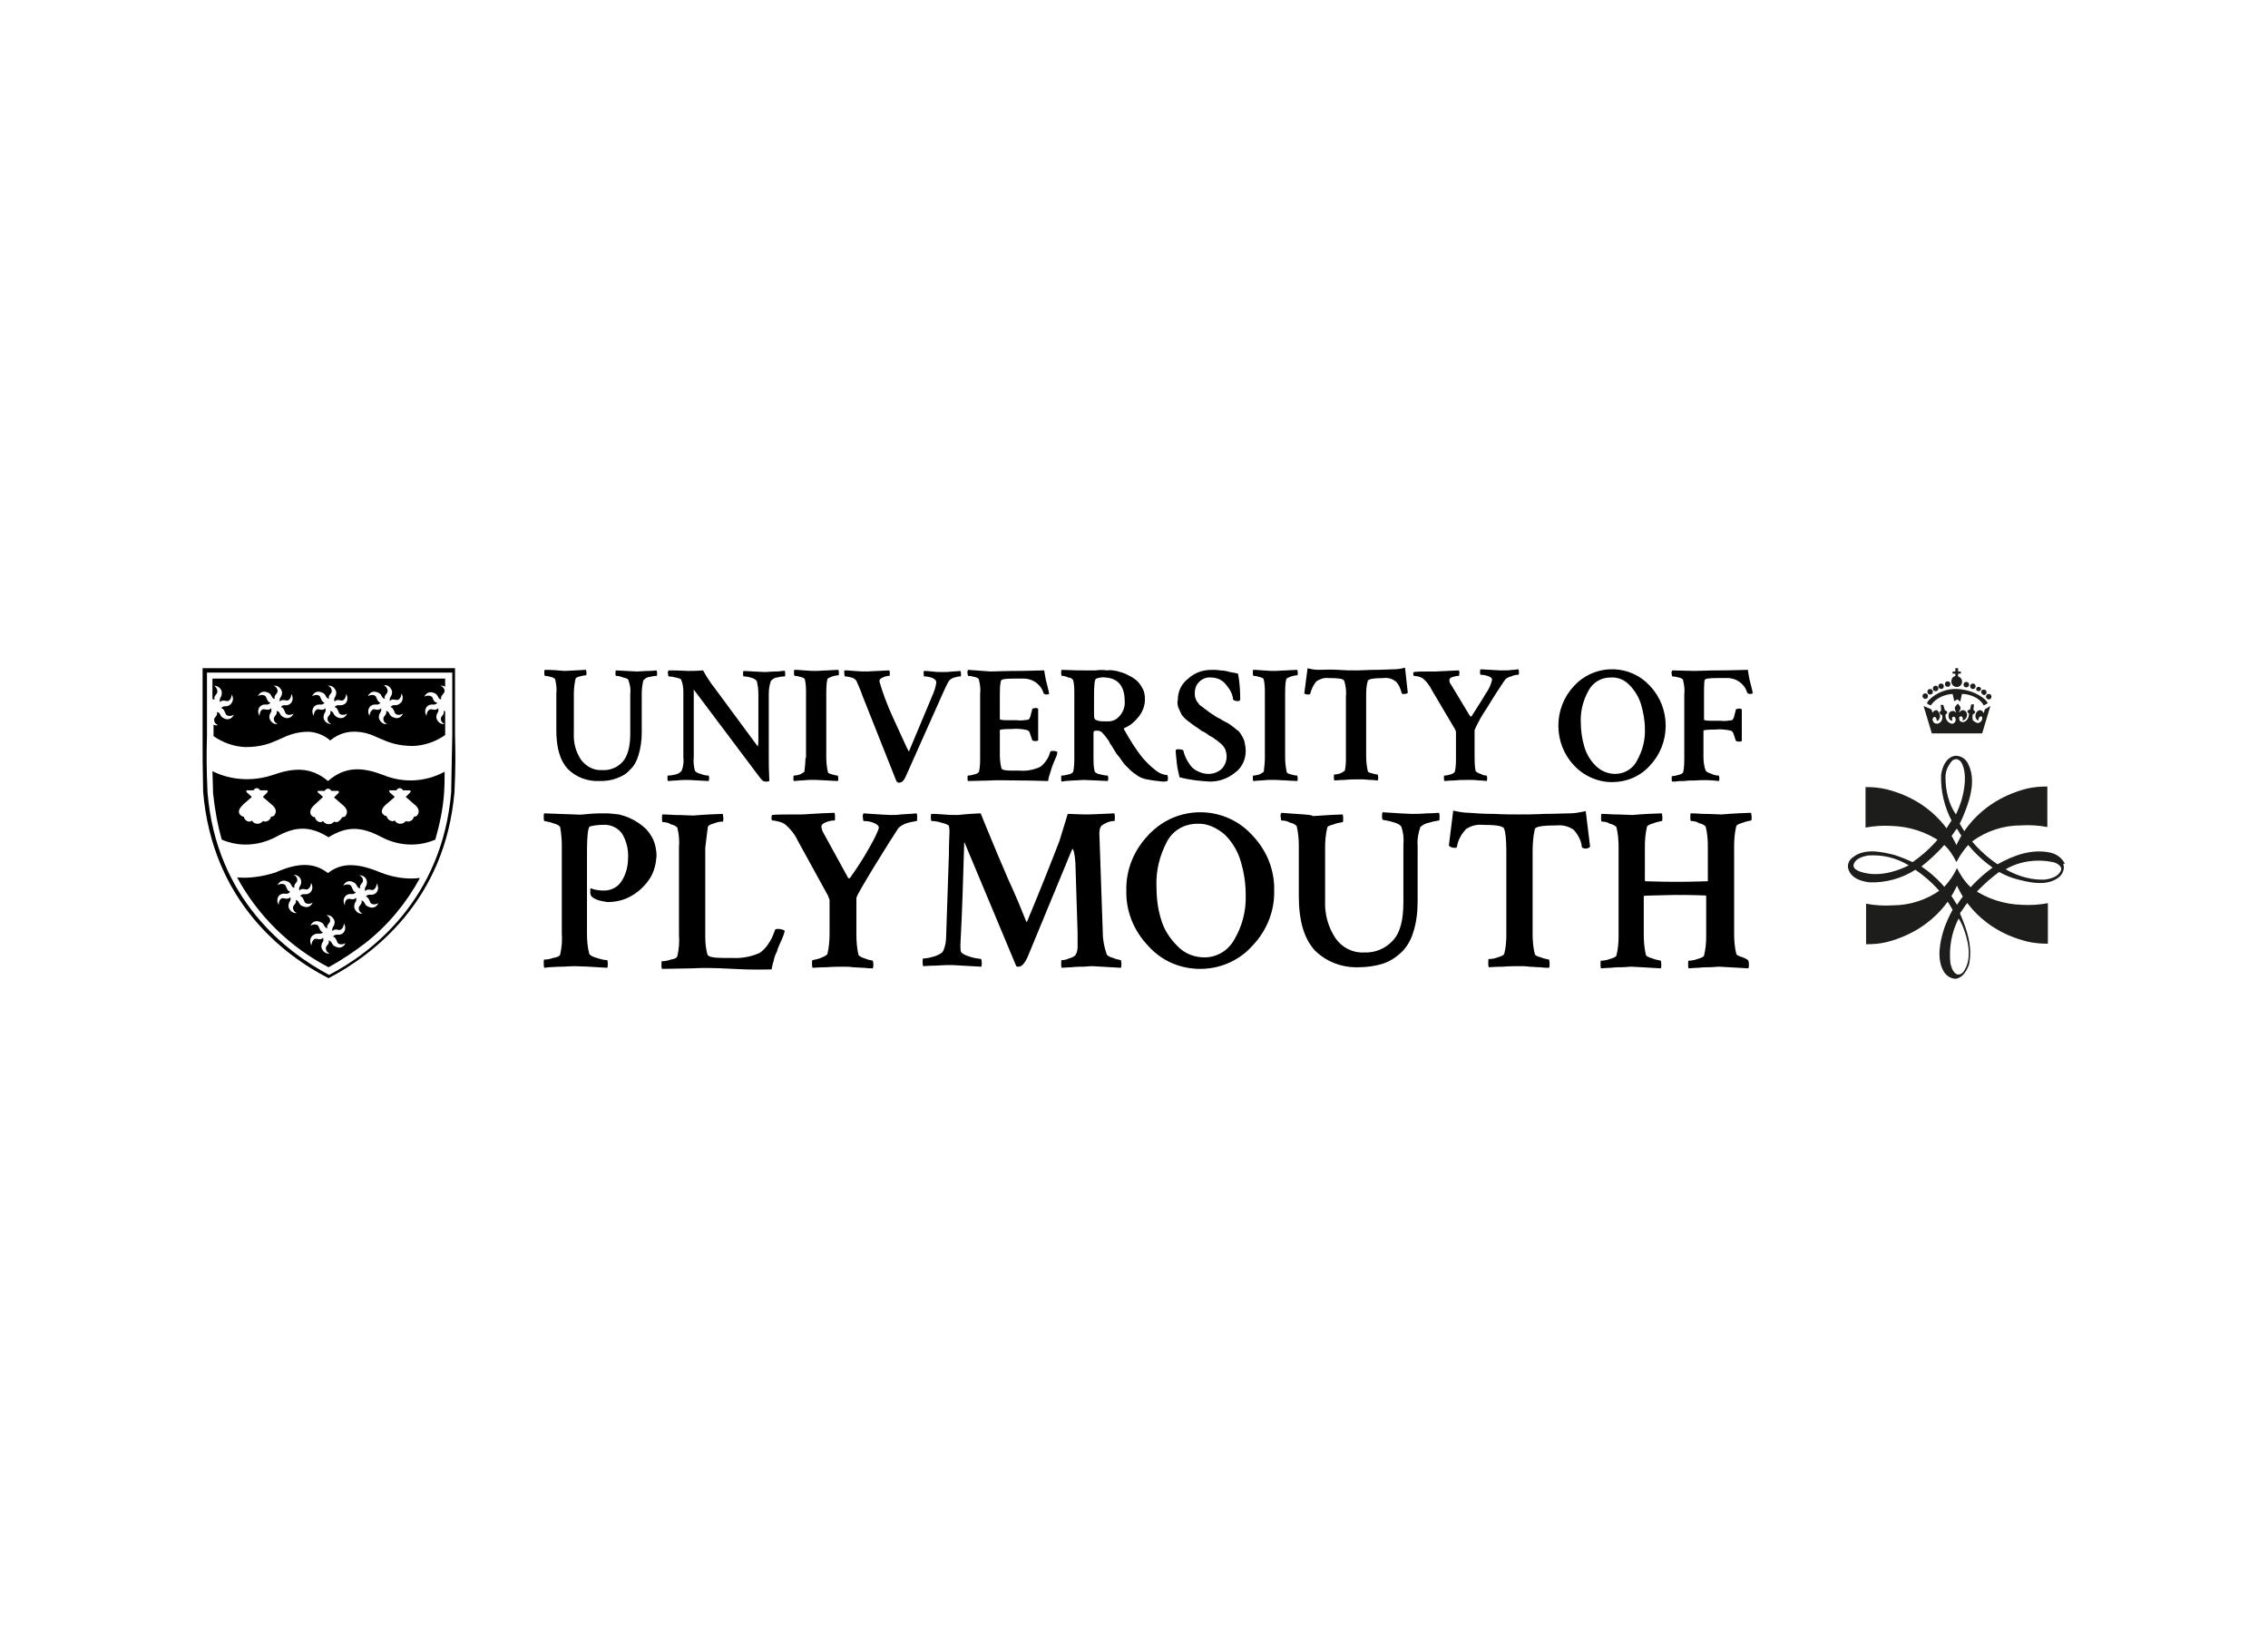 <?xml version="1.0" encoding="utf-8"?>
<!-- Generator: Adobe Illustrator 26.0.3, SVG Export Plug-In . SVG Version: 6.00 Build 0)  -->
<svg version="1.0" id="Layer_1" xmlns="http://www.w3.org/2000/svg" xmlns:xlink="http://www.w3.org/1999/xlink" x="0px" y="0px"
	 viewBox="0 0 414.2 300.7" style="enable-background:new 0 0 414.2 300.7;" xml:space="preserve">
<style type="text/css">
	.st0{fill:#1D1D1B;}
</style>
<path class="st0" d="M357.3,157.4c-0.6-1.2-1.3-2.3-2.3-3.2l-0.6-0.5c-2.6-1.8-5.7-2.8-8.9-2.9c-1.6-0.1-3.2,0-4.8,0.3v-7.4
	c1.3,0,2.5,0.1,3.8,0.4c9.6,2.4,12.5,9.6,12.8,10.2l0,0c0.3-0.6,3.2-7.8,12.8-10.3c1.2-0.3,2.5-0.4,3.8-0.4v7.4
	c-1.6-0.3-3.2-0.4-4.8-0.3c-3.2,0-6.3,1-8.9,2.9l-0.6,0.5C358.7,155.1,357.9,156.2,357.3,157.4L357.3,157.4z"/>
<path class="st0" d="M357.4,158.5c0.6,1.2,1.3,2.3,2.3,3.3l0.6,0.5c2.6,1.8,5.7,2.8,8.9,2.9c1.6,0.1,3.2,0,4.8-0.3v7.4
	c-1.3,0-2.5-0.1-3.8-0.4c-9.6-2.4-12.5-9.6-12.8-10.2l0,0c-0.3,0.6-3.2,7.8-12.8,10.3c-1.2,0.3-2.5,0.4-3.8,0.4v-7.4
	c1.6,0.3,3.2,0.4,4.8,0.3c3.2,0,6.3-1,8.9-2.9l0.6-0.5C356,160.9,356.8,159.8,357.4,158.5L357.4,158.5z"/>
<path class="st0" d="M357.1,125.4c0.3,0.1,0.7,0,0.9-0.2c0.3-0.3,0.4-0.6,0.3-1c-0.1-0.5-0.7-0.7-0.7-0.7v-0.5h0.5v-0.4h-0.5V122
	h-0.5v0.6h-0.5v0.4h0.5v0.4c-0.2,0.1-0.4,0.2-0.5,0.3c-0.2,0.3-0.3,0.7-0.2,1C356.5,125.1,356.8,125.3,357.1,125.4"/>
<path class="st0" d="M356.6,126.7c0.1,0.4,0.2,0.9,0.3,1.3c0.2,0,0.4-0.3,0.6-0.3l0.5,0.4c0.1-0.4,0.2-0.9,0.3-1.4l0,0
	c0.6,0,1.1,0.1,1.7,0.3c0.9,0.3,1.8,0.9,2.3,1.8l0.7-0.4c-0.1-0.3-0.3-0.5-0.5-0.7c-1.4-1.2-3.2-1.8-5-1.9c-1.9-0.1-3.8,0.6-5.2,2
	c-0.2,0.2-0.3,0.4-0.4,0.6c0.2,0.2,0.5,0.3,0.7,0.4C353.5,127.5,355,126.8,356.6,126.7"/>
<path class="st0" d="M351.3,128.9l1.5,5h9.2l1.5-5l0,0c-0.3,0.2-0.7,0.4-1,0.6c-0.1,0.2-0.1,0.4-0.2,0.7l-0.3-0.4
	c-0.2-0.1-0.4-0.2-0.6-0.1c-0.3,0.1-0.5,0.4-0.6,0.7c-0.1,0.4,0,0.8,0.3,1.1c0.1,0,0.2,0,0.2,0c0-0.2,0.1-0.4,0.2-0.6
	c0.1-0.1,0.3-0.1,0.4-0.1c0,0,0.1,0.1,0.1,0.2c0.1,0.5-0.3,0.9-0.7,1c0,0-0.1,0-0.2,0c-0.3-0.1-0.6-0.3-0.8-0.5
	c-0.1-0.3-0.1-0.7,0-1.1c0.1,0,0.5-0.2,0.4-0.5c-0.1-0.1-0.2-0.2-0.3-0.3l0.1-1H360l-0.2,0.9c-0.1,0.1-0.3,0.1-0.4,0.2
	c-0.1,0.1-0.1,0.2-0.1,0.3c0.1,0.1,0.2,0.2,0.3,0.3c0,0.6-0.3,1.3-0.9,1.5c-0.2,0.1-0.5,0-0.7-0.1c-0.2-0.2-0.2-0.5-0.2-0.7
	c0.1-0.2,0.2-0.2,0.4-0.2c0.1,0,0.2,0.1,0.2,0.2c0.1,0.1,0.1,0.3,0,0.4c0,0.1,0.1,0.1,0.2,0.1c0.3-0.1,0.5-0.4,0.6-0.7
	c0.1-0.3,0-0.7-0.2-0.9c-0.2-0.2-0.4-0.3-0.7-0.2c-0.2,0-0.4,0.3-0.5,0.4c0-0.2,0.1-0.4,0.2-0.6c0.2-0.4-0.2-0.7-0.4-1h-0.1
	c-0.2,0.3-0.5,0.5-0.5,0.8c0,0.3,0.2,0.5,0.2,0.8c-0.2-0.2-0.3-0.3-0.5-0.3c-0.3,0-0.5,0.1-0.7,0.3c-0.2,0.4-0.2,1,0.1,1.3
	c0.1,0.1,0.3,0.2,0.4,0.2c0.1-0.1,0-0.3,0-0.5c0-0.1,0.1-0.2,0.2-0.2c0.2-0.1,0.3,0,0.4,0.2c0.1,0.3,0.1,0.5-0.1,0.8
	c-0.2,0.2-0.4,0.3-0.7,0.2c-0.6-0.2-1-0.8-1-1.4c-0.1-0.4,0.4-0.3,0.3-0.7c0-0.2-0.4-0.3-0.4-0.3l-0.3-1h-0.5c0.1,0.3,0.1,0.7,0.1,1
	c0,0.1-0.1,0.1-0.2,0.2s-0.1,0.2,0,0.4s0.3,0.2,0.4,0.3c0.1,0.5,0,1-0.4,1.3c-0.2,0.2-0.5,0.3-0.7,0.2c-0.3,0-0.5-0.2-0.6-0.5
	c-0.1-0.2-0.1-0.4,0.1-0.6c0.1-0.1,0.2-0.1,0.3-0.1c0.2,0.1,0.3,0.4,0.3,0.6c0,0.1,0.1,0.1,0.2,0.1c0.2-0.2,0.4-0.5,0.4-0.8
	c0-0.4-0.2-0.8-0.5-1.1c-0.2-0.1-0.4,0-0.6,0.1c-0.1,0.1-0.2,0.3-0.3,0.3c0-0.2-0.1-0.4-0.2-0.6L351.3,128.9L351.3,128.9z"/>
<path class="st0" d="M376.4,158.9c-0.5,1.2-1.8,1.5-2.9,1.7c-2.3,0.1-4.6-0.5-6.7-1.6c-0.2-0.1-0.3-0.2-0.5-0.3
	c2.6-1.5,5.7-1.9,8.6-1.3c0.5,0.1,0.9,0.3,1.3,0.7C376.4,158.3,376.5,158.6,376.4,158.9 M357.4,165.2c-1.6-2.8-3.8-5.2-6.5-7
	c2.4-1.9,4.6-4.1,6.3-6.7l0.2-0.2c1.6,2.8,3.8,5.2,6.5,7.1C361.3,160.3,359.1,162.6,357.4,165.2 M358.4,169c1,2.4,1.9,6,0.2,8.4
	c-0.3,0.4-0.7,0.6-1.2,0.5c-0.8-0.4-1-1.3-1.2-2c-0.3-2.8,0.2-5.7,1.5-8.2C358,168.1,358.2,168.6,358.4,169 M355.3,141.9
	c0-1.2,0.5-2.2,1.3-3.1c0.2-0.1,0.5-0.2,0.8-0.2c0.3,0.1,0.6,0.3,0.8,0.6c1.1,2,0.6,4.9,0,7c-0.3,0.9-0.6,1.7-1,2.5
	C355.9,146.8,355.3,144.4,355.3,141.9 M348.6,158c-2.6,1.3-6,2.2-9,1.1c-0.5-0.2-1.1-0.5-1.1-1.1c0.2-1.2,1.6-1.6,2.6-1.8
	C343.7,156,346.3,156.6,348.6,158L348.6,158z M377.1,157.7c-0.5-1-1.4-1.7-2.5-2c-3.6-0.8-6.9,0.5-9.8,2.1c-2.8-1.9-5.2-4.4-6.9-7.4
	c0.4-0.8,0.7-1.5,1-2.3c1-2.5,1.9-5.8,0.6-8.5c-0.4-1-1.4-1.7-2.5-1.6c-1.6,0.3-2.3,2-2.5,3.5c-0.1,2.9,0.6,5.8,1.9,8.3
	c-1.8,3-4.2,5.6-7.1,7.6c-1.1-0.5-2.1-0.9-3.3-1.3c-2.4-0.6-5.6-1.3-7.7,0.5c-0.7,0.5-1,1.4-0.7,2.2c0.6,1.6,2.3,2.1,3.8,2.3
	c3,0.1,5.9-0.7,8.4-2.3c2.8,1.9,5.2,4.4,6.8,7.3c-0.6,1.1-1.1,2.2-1.5,3.3c-0.8,2.4-1.5,5.7-0.1,8c0.5,0.8,1.3,1.3,2.2,1.3
	c1.3-0.2,2-1.5,2.4-2.6c0.7-3.3-0.4-6.4-1.6-9.2c-0.1-0.2,0.1-0.4,0.2-0.5c1.8-2.8,4.2-5.2,6.9-7.2c0.9,0.5,1.8,0.9,2.8,1.2
	c2.5,0.7,6.1,1.6,8.3-0.4c0.6-0.6,0.9-1.5,0.6-2.3"/>
<path class="st0" d="M355.7,125.4c0.3,0,0.5-0.2,0.5-0.5s-0.2-0.5-0.5-0.5s-0.5,0.2-0.5,0.5S355.4,125.4,355.7,125.4"/>
<path class="st0" d="M354.5,125.8c0.3,0,0.5-0.2,0.5-0.5s-0.2-0.5-0.5-0.5s-0.5,0.2-0.5,0.5S354.3,125.8,354.5,125.8L354.5,125.8"/>
<path class="st0" d="M353.5,126.2c0.3,0,0.5-0.2,0.5-0.5c0-0.3-0.2-0.5-0.5-0.5s-0.5,0.2-0.5,0.5c0,0,0,0,0,0
	C353,126,353.2,126.2,353.5,126.2"/>
<path class="st0" d="M352.5,126.8c0.3,0,0.5-0.2,0.5-0.5c0-0.3-0.2-0.5-0.5-0.5c-0.3,0-0.5,0.2-0.5,0.5c0,0,0,0,0,0
	C352,126.6,352.2,126.8,352.5,126.8"/>
<path class="st0" d="M351.6,127.6c0.3,0,0.5-0.2,0.5-0.5c0-0.3-0.2-0.5-0.5-0.5c-0.3,0-0.5,0.2-0.5,0.5c0,0,0,0,0,0
	C351.1,127.4,351.4,127.6,351.6,127.6"/>
<path class="st0" d="M359.1,125.5c0.3,0,0.5-0.2,0.5-0.5c0-0.3-0.2-0.5-0.5-0.5s-0.5,0.2-0.5,0.5c0,0,0,0,0,0
	C358.6,125.3,358.8,125.5,359.1,125.5"/>
<path class="st0" d="M360.3,125.8c0.3,0,0.5-0.2,0.5-0.5c0-0.3-0.2-0.5-0.5-0.5c-0.2,0-0.5,0.2-0.5,0.4c0,0,0,0,0,0
	C359.8,125.6,360,125.8,360.3,125.8"/>
<path class="st0" d="M361.3,126.2c0.3,0,0.5-0.2,0.5-0.4c0,0,0,0,0,0c0-0.3-0.3-0.4-0.5-0.4c-0.2,0-0.4,0.2-0.4,0.4
	C360.9,126,361.1,126.2,361.3,126.2"/>
<path class="st0" d="M362.3,126.9c0.3,0,0.5-0.2,0.5-0.5c0-0.3-0.2-0.5-0.5-0.5c-0.3,0-0.5,0.2-0.5,0.5c0,0,0,0,0,0
	C361.9,126.6,362.1,126.9,362.3,126.9"/>
<path class="st0" d="M363.2,127.7c0.3,0,0.5-0.2,0.5-0.5c0-0.3-0.2-0.5-0.5-0.5c-0.3,0-0.5,0.2-0.5,0.5c0,0,0,0,0,0
	C362.7,127.4,362.9,127.7,363.2,127.7C363.2,127.7,363.2,127.7,363.2,127.7"/>
<path d="M83.1,134.2V122H37v12.1c0,3.9,0,5.9,0.1,10.5c1.7,19.9,14.7,29.8,22.9,34c8.2-4.3,21.3-14.2,23-34
	C83.2,140.1,83.2,138.1,83.1,134.2 M82.4,144.7c-1.7,19.5-14.6,29.3-22.3,33.3c-7.7-4.1-20.6-13.8-22.2-33.3
	c-0.2-4.7-0.2-6.7-0.1-10.4v-11.5h44.8v11.5C82.5,138,82.5,140,82.4,144.7 M75.5,136.2c2.1-0.1,4.1-0.8,5.8-2v-4.3
	c-0.1-0.1-0.2-0.1-0.3-0.1c0.2,0.5-0.2,0.8-0.4,1.1c-0.2,0.3-0.1,1,0.6,1.3c-0.7,0.1-1.3-0.4-1.5-1.1c-0.1-1,0.6-1,0.3-1.8
	c-0.3,0.4-0.8,0.3-1.2,0.2c-0.4-0.1-0.9,0.4-0.9,1.2c-0.4-0.6-0.3-1.4,0.2-1.8c0.8-0.6,1.2,0.1,1.8-0.6c-0.6,0-0.8-0.6-0.9-0.9
	s-0.8-0.6-1.5-0.2c0.3-0.7,1-1,1.7-0.7c0,0,0,0,0,0c1,0.3,0.6,1.1,1.4,1.2c-0.2-0.5,0.2-0.8,0.4-1.1c0.4-0.4,0.2-1-0.5-1.4
	c0.3,0,0.6,0,0.8,0.2v-1.5H38.8v3.7c0.1,0.1,0.2,0.1,0.4,0.1c-0.2-0.5,0.2-0.8,0.4-1.1c0.2-0.3,0.1-1-0.5-1.4c0.7,0,1.3,0.5,1.4,1.1
	c0.1,1.1-0.6,1.1-0.3,1.9c0.3-0.4,0.8-0.3,1.2-0.2c0.4,0.1,0.9-0.4,0.9-1.2c0.4,0.6,0.3,1.3-0.2,1.8c-0.8,0.7-1.2,0-1.7,0.7
	c0.5,0.1,0.6,0.6,0.8,1c0.1,0.4,0.8,0.6,1.5,0.2c-0.3,0.7-1,1-1.7,0.7c0,0,0,0,0,0c-1-0.4-0.6-1.1-1.4-1.2c0.2,0.5-0.2,0.8-0.4,1.1
	c-0.2,0.3-0.1,1,0.6,1.3c-0.3,0.1-0.6,0-0.8-0.1v2.1c1.7,1.2,3.7,1.9,5.8,2c5.9,0,6.7-2.8,11.6-2.8c1.4,0.1,2.8,0.6,3.9,1.6
	c1.1-0.9,2.4-1.5,3.9-1.6C68.8,133.4,69.6,136.2,75.5,136.2 M51.3,129.1c0.5,0.1,0.6,0.6,0.8,1c0.1,0.4,0.8,0.6,1.5,0.2
	c-0.3,0.7-1,1-1.7,0.7c0,0,0,0,0,0c-1-0.4-0.6-1.1-1.4-1.2c0.2,0.5-0.2,0.8-0.4,1.1c-0.2,0.3-0.1,1,0.6,1.3
	c-0.7,0.1-1.3-0.4-1.5-1.1c-0.1-1,0.6-1,0.3-1.8c-0.3,0.4-0.8,0.3-1.2,0.2c-0.5-0.1-0.9,0.4-0.9,1.2c-0.4-0.6-0.3-1.4,0.2-1.8
	c0.8-0.6,1.2,0.1,1.8-0.6c-0.5-0.1-0.6-0.6-0.8-1c-0.1-0.4-0.9-0.6-1.5-0.2c0.3-0.7,1-1,1.7-0.7c0,0,0,0,0,0c1,0.3,0.6,1.1,1.4,1.2
	c-0.2-0.5,0.2-0.8,0.4-1.1s0.1-1-0.6-1.3c0.7-0.1,1.3,0.4,1.5,1.1c0.1,1-0.6,1-0.4,1.8c0.3-0.4,0.8-0.3,1.2-0.2
	c0.4,0.1,0.9-0.4,0.9-1.2c0.4,0.6,0.3,1.4-0.2,1.8C52.2,129.1,51.8,128.4,51.3,129.1 M61.1,129.1c0.5,0.1,0.6,0.6,0.8,1
	c0.1,0.4,0.8,0.6,1.5,0.2c-0.3,0.7-1,1-1.7,0.7c0,0,0,0,0,0c-1-0.4-0.6-1.1-1.4-1.2c0.2,0.5-0.2,0.8-0.4,1.1c-0.2,0.3-0.1,1,0.6,1.3
	c-0.7,0-1.3-0.5-1.4-1.1c-0.1-1,0.6-1,0.3-1.8c-0.3,0.4-0.8,0.3-1.2,0.2c-0.4-0.1-0.9,0.4-0.9,1.2c-0.4-0.6-0.3-1.4,0.2-1.8
	c0.8-0.6,1.2,0.1,1.8-0.6c-0.5-0.1-0.6-0.6-0.8-1c-0.1-0.4-0.8-0.6-1.5-0.2c0.3-0.7,1-1,1.7-0.7c0,0,0,0,0,0c1,0.3,0.6,1,1.4,1.2
	c-0.2-0.5,0.2-0.8,0.4-1.1c0.2-0.3,0.1-1-0.6-1.3c0.7-0.1,1.3,0.4,1.5,1.1c0.1,1-0.6,1-0.3,1.8c0.3-0.4,0.8-0.3,1.2-0.2
	s0.9-0.4,0.9-1.2c0.4,0.6,0.3,1.4-0.2,1.8C62.1,129.1,61.7,128.4,61.1,129.1 M71.3,129.1c0.5,0.1,0.6,0.6,0.8,1
	c0.1,0.4,0.8,0.6,1.5,0.2c-0.3,0.7-1,1-1.7,0.7c0,0,0,0,0,0c-1-0.3-0.6-1.1-1.4-1.2c0.2,0.5-0.2,0.8-0.4,1.1c-0.2,0.3-0.1,1,0.6,1.3
	c-0.7,0.1-1.3-0.4-1.5-1.1c-0.1-1,0.6-1,0.4-1.8c-0.3,0.4-0.8,0.3-1.2,0.2c-0.3-0.1-0.9,0.4-0.9,1.2c-0.4-0.6-0.3-1.4,0.2-1.8
	c0.8-0.6,1.2,0.1,1.8-0.6c-0.5-0.1-0.6-0.6-0.8-1c-0.1-0.4-0.8-0.6-1.5-0.2c0.3-0.7,1-1,1.7-0.7c0,0,0,0,0,0c1,0.3,0.6,1,1.4,1.2
	c-0.2-0.5,0.2-0.8,0.4-1.1s0.1-1-0.6-1.4c0.7-0.1,1.3,0.4,1.5,1.1c0.1,1-0.6,1-0.4,1.8c0.3-0.4,0.8-0.3,1.2-0.2s0.9-0.4,0.9-1.2
	c0.4,0.6,0.3,1.4-0.2,1.8C72.3,129.1,71.9,128.4,71.3,129.1 M38.8,140.8c0,1.1,0.1,2.3,0.1,3.9c0.3,2.9,0.8,5.8,1.6,8.6
	c1.4,0.6,2.9,0.9,4.4,0.9c1.9,0,3.8-0.5,5.5-1.4c3.6-2,6.2-2,9.5,0l0.1,0.1l0.1-0.1c3.3-2,5.9-1.9,9.5,0c1.7,0.9,3.6,1.4,5.5,1.4
	c1.5,0,3-0.3,4.4-0.9c0.8-2.8,1.4-5.6,1.6-8.5c0.1-1.5,0.1-2.8,0.1-3.9c-3.5,1.9-7.6,2.1-11.2,0.6c-3.7-1.4-6.9-1.7-10.1,1.1
	c-3.2-2.7-6.4-2.4-10.1-1.1C46.2,142.7,42.2,142.5,38.8,140.8 M70.6,146.8l1.5-1.3l-0.9-0.8c-0.1-0.1-0.1-0.1-0.1-0.3
	s0.1-0.1,0.2-0.1h1.1c0.1-0.2,0.3-0.4,0.6-0.4c0.3,0,0.5,0.2,0.6,0.4h1.2c0.1,0,0.1,0.1,0.2,0.1c0,0.1,0,0.2-0.1,0.3l-0.8,0.8
	c0.1,0.1,0.8,0.7,1.5,1.3c0.1,0.1,1.3,0.9,0.7,1.9c-0.1,0.3-0.4,0.4-0.7,0.4c-0.1,0.5-0.5,0.8-0.9,0.9c-0.2,0-0.4,0-0.6-0.1
	c-0.1,0.2-0.3,0.3-0.5,0.4c-0.2,0.1-0.3,0.1-0.5,0.1c-0.4,0-0.8-0.2-1-0.6c-0.2,0.1-0.4,0.2-0.6,0.1c-0.5-0.1-0.8-0.5-0.9-0.9
	c-0.3,0-0.5-0.2-0.7-0.4C69.3,147.8,70.5,146.9,70.6,146.8 M57.6,146.8l1.4-1.3l-0.9-0.8c-0.1,0-0.1-0.1-0.1-0.2
	c0-0.1,0.1-0.1,0.2-0.1h1.1c0.1-0.2,0.3-0.4,0.6-0.4c0.3,0,0.5,0.2,0.6,0.4h1.2c0.1,0,0.1,0.1,0.2,0.1c0,0.1,0,0.2-0.1,0.3l-0.8,0.8
	l1.5,1.3c0.1,0.1,1.3,0.9,0.7,1.9c-0.1,0.3-0.4,0.4-0.7,0.4c-0.2,0.4-0.5,0.7-0.9,0.9c-0.2,0-0.4,0-0.6-0.1
	c-0.1,0.2-0.3,0.3-0.5,0.4c-0.6,0.2-1.2,0-1.5-0.5c-0.2,0.2-0.4,0.2-0.6,0.2c-0.5-0.1-0.8-0.5-0.9-0.9c-0.3,0-0.5-0.2-0.7-0.4
	C56.3,147.8,57.4,147,57.6,146.8 M44.5,146.8l1.5-1.3l-0.9-0.8c-0.1-0.1-0.1-0.1-0.1-0.3s0.1-0.1,0.2-0.1h1.1
	c0.1-0.2,0.3-0.4,0.6-0.4c0.3,0,0.5,0.2,0.6,0.4h1.2c0.1,0,0.1,0.1,0.2,0.1c0,0.1,0,0.2-0.1,0.3l-0.8,0.8c0.1,0.1,0.8,0.7,1.5,1.3
	c0.1,0.1,1.3,0.9,0.7,1.9c-0.1,0.3-0.4,0.4-0.7,0.4c-0.1,0.5-0.5,0.8-0.9,0.9c-0.2,0-0.4,0-0.6-0.1c-0.1,0.2-0.3,0.3-0.5,0.4
	c-0.2,0.1-0.3,0.1-0.5,0.1c-0.4,0-0.8-0.2-1-0.6c-0.1,0.2-0.3,0.2-0.6,0.2c-0.5-0.1-0.8-0.5-0.9-0.9c-0.3,0-0.5-0.2-0.7-0.4
	C43.2,147.8,44.4,147,44.5,146.8 M43.3,160.2c3.8,7,9.6,12.7,16.7,16.4c2.4-1.3,4.6-2.8,6.7-4.4c4.1-3.2,7.5-7.3,10-11.9
	c-2.4,0.3-4.9-0.1-7.2-1c-4.3-1.8-7.2-1.8-9.6,0.1c-2.5-1.9-5.3-2-9.6-0.1C48.1,160,45.7,160.4,43.3,160.2 M63,165.3
	c-0.4-0.6-0.3-1.4,0.2-1.8c0.8-0.6,1.2,0.1,1.8-0.6c-0.5-0.1-0.6-0.6-0.8-1c-0.1-0.4-0.8-0.6-1.5-0.2c0.3-0.7,1-1,1.7-0.7
	c0,0,0,0,0,0c1,0.4,0.6,1.1,1.4,1.2c-0.2-0.5,0.2-0.8,0.4-1.1c0.2-0.3,0.1-1-0.6-1.3c0.7,0,1.3,0.4,1.4,1.1c0.1,1.1-0.6,1-0.3,1.8
	c0.3-0.4,0.8-0.3,1.2-0.2c0.3,0.1,0.9-0.4,0.9-1.2c0.4,0.6,0.3,1.4-0.2,1.8c-0.8,0.6-1.2-0.1-1.8,0.6c0.5,0.1,0.6,0.6,0.8,1
	c0.1,0.4,0.8,0.6,1.5,0.2c-0.3,0.7-1,1-1.7,0.7c0,0,0,0,0,0c-1-0.3-0.6-1-1.4-1.2c0.2,0.5-0.2,0.8-0.4,1.1c-0.2,0.3-0.1,1,0.6,1.3
	c-0.7,0.1-1.3-0.4-1.5-1.1c-0.1-1.1,0.6-1,0.3-1.8c-0.3,0.4-0.8,0.3-1.2,0.2C63.3,164.1,62.9,164.5,63,165.3 M59,170.2
	c-0.5-0.1-0.6-0.6-0.8-1c-0.1-0.4-0.8-0.6-1.5-0.2c0.3-0.7,1-1,1.7-0.7c0,0,0,0,0,0c1,0.3,0.6,1,1.4,1.2c-0.2-0.5,0.2-0.8,0.4-1.1
	s0.1-1-0.6-1.3c0.7-0.1,1.3,0.4,1.5,1.1c0.1,1-0.6,1-0.4,1.8c0.3-0.4,0.9-0.3,1.2-0.2c0.3,0.1,0.9-0.4,0.9-1.2
	c0.4,0.6,0.3,1.4-0.2,1.8c-0.8,0.6-1.2-0.1-1.8,0.6c0.5,0.1,0.6,0.6,0.8,1c0.1,0.4,0.8,0.6,1.5,0.2c-0.3,0.7-1,1-1.7,0.7
	c0,0,0,0,0,0c-1-0.4-0.6-1-1.4-1.2c0.2,0.5-0.2,0.8-0.4,1.1c-0.2,0.3-0.1,1,0.6,1.3c-0.7,0.1-1.3-0.4-1.5-1.1c-0.1-1,0.6-1,0.3-1.8
	c-0.3,0.4-0.8,0.3-1.2,0.2s-0.9,0.4-0.9,1.2c-0.4-0.6-0.3-1.4,0.2-1.8C58,170.1,58.5,170.8,59,170.2 M53,162.8
	c-0.5-0.1-0.6-0.6-0.8-1c-0.1-0.4-0.8-0.6-1.5-0.2c0.3-0.7,1-1,1.7-0.7c0,0,0,0,0,0c1,0.3,0.6,1.1,1.4,1.2c-0.2-0.5,0.2-0.8,0.4-1.1
	c0.2-0.3,0.1-1-0.6-1.3c0.7,0,1.3,0.5,1.4,1.1c0.1,1.1-0.6,1-0.3,1.8c0.3-0.4,0.8-0.3,1.2-0.2c0.3,0.1,0.9-0.4,0.9-1.2
	c0.4,0.6,0.3,1.4-0.2,1.8c-0.8,0.6-1.2-0.1-1.8,0.6c0.5,0.1,0.6,0.6,0.8,1c0.1,0.4,0.8,0.6,1.5,0.2c-0.3,0.7-1,1-1.7,0.7
	c0,0,0,0,0,0c-1-0.3-0.6-1-1.4-1.2c0.2,0.5-0.2,0.8-0.4,1.1s-0.1,1,0.6,1.3c-0.7,0.1-1.3-0.4-1.5-1.1c-0.1-1.1,0.6-1,0.3-1.8
	c-0.3,0.4-0.8,0.3-1.2,0.2c-0.5-0.1-0.9,0.4-0.9,1.2c-0.4-0.6-0.3-1.4,0.2-1.8C52,162.8,52.4,163.6,53,162.8"/>
<path d="M99.4,148.5c-0.1,0.1-0.1,0.3-0.1,0.8c0,0.4,0.1,0.6,0.1,0.6c0.5,0.1,1.1,0.2,1.6,0.4c0.8,0.2,1.2,0.5,1.3,0.7
	c0.2,1.1,0.3,2.3,0.3,3.4v16c0.1,1.3,0,2.6-0.3,3.9c-0.1,0.3-0.6,0.5-1.3,0.6c-0.5,0.2-1.1,0.3-1.6,0.3c-0.1,0-0.1,0.2-0.1,0.7
	c0,0.3,0,0.5,0.1,0.8l0.8-0.1c0.6,0,1.3-0.1,2.2-0.1s1.8-0.1,2.5-0.1c0.9,0,2.9,0.1,6,0.3c0.1-0.2,0.1-0.5,0.1-0.7
	c0-0.5-0.1-0.7-0.1-0.7c-0.6,0-1.3-0.2-1.9-0.4c-0.8-0.2-1.3-0.5-1.4-0.8c-0.3-1.2-0.4-2.4-0.4-3.6v-15.2c0-2.7,0.2-4.2,0.5-4.4
	c0.8-0.2,1.6-0.3,2.4-0.3c1.4-0.1,2.7,0.5,3.5,1.6c0.8,1.3,1.2,2.9,1.1,4.5c0,1.5-0.4,3-1.2,4.2c-0.7,1.1-1.9,1.7-3.2,1.7
	c-0.8,0-1.6-0.1-2.4-0.4c-0.1,0-0.1,0.1-0.1,0.3v0.6c0.1,0.2,0.1,0.4,0.1,0.4c0.3,0.4,0.7,0.6,1.2,0.8c0.6,0.2,1.2,0.3,1.8,0.4
	c1.7,0,3.3-0.4,4.7-1.3c1.3-0.8,2.4-1.9,3.2-3.2c0.7-1.2,1-2.5,1.1-3.9c0-1-0.2-2.1-0.6-3c-0.4-0.8-0.9-1.6-1.6-2.2
	c-0.7-0.6-1.4-1.1-2.2-1.5c-0.8-0.4-1.6-0.7-2.5-0.9c-0.8-0.1-1.7-0.2-2.5-0.2c-0.8,0-1.8,0-2.9,0.1c-0.9,0.1-1.7,0.2-2.6,0.1
	C104.3,148.7,102.4,148.6,99.4,148.5 M129.3,150.9c0.1-0.2,0.5-0.4,1.2-0.6c0.5-0.2,1-0.3,1.5-0.3c0.1,0,0.1-0.2,0.1-0.7
	c0-0.2-0.1-0.5-0.1-0.7c-3.4,0.1-5.2,0.3-5.4,0.3c-0.8,0-1.8-0.1-3.3-0.1c-1.5-0.1-2.2-0.1-2.3-0.1s-0.1,0.3-0.1,0.8
	s0.1,0.6,0.1,0.6c0.5,0,1.1,0.1,1.5,0.4c0.5,0.1,0.9,0.3,1.2,0.6c0.3,1.2,0.4,2.4,0.3,3.6v16c0.1,1.3,0,2.6-0.3,3.9
	c-0.1,0.3-0.5,0.5-1.2,0.6c-0.5,0.2-1.1,0.3-1.6,0.3c-0.1,0-0.1,0.2-0.1,0.7c0,0.2,0,0.5,0.1,0.7l5.6-0.1c1.4-0.1,3.9-0.1,7.4,0.1
	s5.9,0.1,7,0.1c0.1-0.4,0.2-1,0.4-1.6c0.1-0.6,0.3-1.1,0.6-1.7c0.1-0.5,0.4-1.1,0.8-2c0.4-0.9,0.6-1.5,0.6-1.8
	c-0.4-0.2-0.8-0.3-1.2-0.3c-0.4,0-0.6,0.1-0.6,0.3c-0.3,0.9-0.7,1.8-1.3,2.6c-0.4,0.6-0.9,1.1-1.5,1.5c-1.6,0.7-3.3,1-5,0.9h-1.6
	c-1.8,0-2.7-0.2-2.9-0.6c-0.3-1.1-0.4-2.2-0.4-3.4v-16.1C129,153.3,129.1,152.1,129.3,150.9 M151.2,163.5c0.1,0.3,0.2,0.5,0.3,0.8
	v6.2c0,1.2-0.1,2.5-0.4,3.7c-0.1,0.2-0.5,0.4-1.2,0.7c-0.5,0.2-1,0.3-1.5,0.4c-0.1,0-0.1,0.2-0.1,0.7c0,0.2,0,0.5,0.1,0.7
	c0.3,0,1.1-0.1,2.5-0.1c1.3-0.1,2.3-0.1,3.1-0.1c0.6,0,1.2,0,1.8,0.1c0.6,0,1.3,0.1,2,0.1c0.7,0.1,1.3,0.1,1.6,0.1
	c0.1-0.2,0.1-0.5,0.1-0.7c0-0.4-0.1-0.7-0.1-0.7c-0.5-0.1-1-0.2-1.4-0.4c-0.4-0.1-0.9-0.3-1.2-0.6c-0.3-1.2-0.4-2.5-0.4-3.8V164
	c0-0.4,1.1-2.2,3.2-5.7c2.1-3.4,3.6-5.8,4.4-7c0.4-0.5,1-0.8,1.6-1c0.6-0.2,1.2-0.3,1.8-0.4c0.1,0,0.1-0.2,0.1-0.7
	c0-0.2,0-0.5-0.1-0.7c-0.3,0-0.8,0.1-1.3,0.1s-1.1,0.1-1.6,0.1c-0.6,0.1-1.1,0.1-1.8,0.1c-0.6,0-2.2-0.1-5-0.3
	c-0.1,0.2-0.2,0.5-0.1,0.8c0,0.4,0.1,0.6,0.1,0.6c0.7,0,1.4,0.1,2,0.4c0.5,0.2,0.8,0.5,0.8,0.8s-0.6,1.7-1.7,3.6
	c-1.1,2-2.3,3.8-3.5,5.5c-0.1,0.2-0.3,0.2-0.4,0.1l-4.5-8.2c-0.2-0.3-0.3-0.7-0.4-1.1c0-0.4,0.3-0.7,0.9-0.9c0.5-0.2,1-0.3,1.5-0.3
	c0.1,0,0.1-0.2,0.1-0.6c0-0.3,0-0.5-0.1-0.8c-3.4,0.1-5.3,0.3-5.8,0.3c-3,0-4.9,0-5.6,0.1c-0.1,0.2-0.1,0.4-0.1,0.6
	c0,0.3,0.1,0.4,0.1,0.4c0.4,0,0.8,0.1,1.2,0.2c0.5,0.1,0.9,0.3,1.3,0.6c0.9,0.8,1.7,1.8,2.2,2.9 M172.8,170.7c0,1-0.1,1.9-0.5,2.8
	c-0.1,0.4-0.7,0.8-1.6,1.1c-0.7,0.2-1.4,0.4-2.1,0.4c-0.1,0-0.1,0.2-0.1,0.7c0,0.2,0,0.5,0.1,0.7c0.3,0,1.1-0.1,2.3-0.1
	c1.3-0.1,2.2-0.1,3-0.1c0.1,0,2,0.1,5.3,0.3c0.1-0.2,0.1-0.4,0.1-0.6c0-0.5-0.1-0.8-0.1-0.8c-0.7-0.1-1.4-0.2-2-0.4
	c-1-0.3-1.5-0.6-1.7-0.9c-0.1-0.4-0.1-0.9-0.1-1.3c0.3-5.5,0.5-11.9,0.7-18.8l9.5,22.7c0.1,0.1,0.3,0.1,0.4,0.1
	c0.6,0,1.1-0.6,1.6-1.6l8.1-19.6c0.1-0.1,0.1-0.3,0.2-0.3s0.4,0.8,0.5,2.6l0.4,12.8v2.5c0,0.5-0.1,1-0.4,1.5
	c-0.3,0.3-0.8,0.5-1.2,0.6c-0.4,0.2-0.9,0.3-1.3,0.3c-0.1,0-0.1,0.3-0.1,0.8c0,0.2,0,0.4,0.1,0.6c0.4,0,1.1-0.1,1.8-0.1
	c0.8-0.1,1.4-0.1,2-0.1s1.2-0.1,1.8-0.1c0.1,0,1.8,0.1,5.2,0.3c0.1-0.2,0.1-0.4,0.1-0.6c0-0.5-0.1-0.8-0.1-0.8
	c-0.5-0.1-1-0.2-1.4-0.4c-0.7-0.2-1.1-0.4-1.2-0.7c-0.4-1.2-0.7-2.5-0.7-3.9c-0.3-9.1-0.5-14.9-0.6-17.5c-0.1-1.2,0.1-2,0.6-2.2
	c0.6-0.4,1.3-0.7,2-0.7h0.1c0.1,0,0.1-0.2,0.1-0.7c0-0.2,0-0.5-0.1-0.7c-2.2,0.1-3.9,0.2-5.1,0.2c-1.5,0-2.6-0.1-3.4-0.1l-1.5,4.9
	c-1.5,3.9-3.4,8.7-5.9,14.7c0,0.1-0.1,0.1-0.1,0.1c-0.1,0-0.1,0-0.1-0.1c-0.8-2-1.8-4.5-3.2-7.5c-1.3-3-2.4-5.6-3.3-7.8
	s-1.5-3.6-1.8-4.4c-2.6,0.1-4,0.3-4.1,0.3c-0.9,0-1.8,0-2.7-0.1c-1.1-0.1-1.8-0.1-2.2-0.1c-0.1,0.1-0.1,0.4-0.1,0.6
	c0,0.5,0.1,0.7,0.1,0.7c0.6,0,1.2,0.1,1.8,0.3c0.8,0.2,1.3,0.4,1.4,0.6c0.1,0.4,0.1,0.8,0.1,1.2c0,0.5-0.1,1.8-0.1,3.9 M223.7,152.4
	c1.4,1.4,2.4,3.1,2.9,4.9c0.6,2,0.9,4,0.9,6.1c0.1,2.8-0.6,5.6-2,8c-1.1,2.1-3.2,3.4-5.5,3.4c-1.9,0-3.7-0.7-5-2.1
	c-1.4-1.4-2.5-3.1-3-5c-0.6-1.9-0.8-4-0.8-6c-0.1-2.8,0.6-5.5,1.9-8c1.1-2.1,3.2-3.3,5.6-3.3C220.4,150.3,222.2,151.1,223.7,152.4
	 M219.2,176.9c3.6,0,7.1-1.5,9.5-4.2c2.6-2.7,4.1-6.3,4-10.1c0.1-3.8-1.4-7.4-4-10.1c-4.8-5.3-13-5.6-18.2-0.8
	c-0.3,0.3-0.6,0.5-0.8,0.8c-2.6,2.7-4.1,6.3-4,10.1c-0.1,3.8,1.4,7.4,4,10.1C212.1,175.4,215.5,176.9,219.2,176.9 M234,148.4
	c-0.1,0.2-0.2,0.5-0.1,0.8c0,0.4,0.1,0.6,0.1,0.6c0.5,0,1.1,0.1,1.6,0.4c0.5,0.1,0.9,0.3,1.2,0.6c0.3,1.2,0.4,2.4,0.4,3.6v9.2
	c0,4.6,1,7.8,2.9,9.9c2.1,2.1,5,3.2,8,3.1c1.5,0,2.9-0.2,4.3-0.6c1.3-0.4,2.4-1.1,3.4-2c1.1-1,1.9-2.4,2.3-3.8
	c0.6-1.8,0.8-3.8,0.8-5.7v-10c-0.1-1.2,0.1-2.4,0.5-3.5c0.4-0.4,1-0.7,1.6-0.8c0.6-0.2,1.2-0.3,1.8-0.4c0.1,0,0.1-0.2,0.1-0.7
	c0-0.2,0-0.5-0.1-0.7c-0.3,0-1,0.1-2.2,0.1c-1.2,0.1-2.1,0.1-2.8,0.1c-0.5,0-2.2-0.1-5.3-0.3c-0.1,0.2-0.1,0.5-0.1,0.8
	c0,0.4,0.1,0.6,0.2,0.6c0.6,0.1,1.2,0.2,1.8,0.4c0.8,0.2,1.3,0.5,1.5,0.8c0.4,1.1,0.5,2.2,0.4,3.4v10.4c0,3.3-0.6,5.7-2,7.1
	c-1.3,1.4-3.2,2.2-5.2,2.1c-2.1,0.1-4-0.9-5.2-2.6c-1.4-2.1-2-4.5-1.9-6.9v-9.6c0-1.2,0.1-2.5,0.4-3.7c0-0.2,0.4-0.4,1.2-0.6
	c0.5-0.2,1-0.3,1.6-0.4c0.1,0,0.1-0.2,0.1-0.7c0-0.2,0-0.5-0.1-0.7c-3.1,0.1-4.9,0.3-5.4,0.3C239.5,148.7,237.6,148.7,234,148.4
	 M268.3,148.4c-1,0-2-0.2-2.9-0.4l-0.8,6.4c0.3,0.3,0.7,0.4,1.1,0.4c0.3,0,0.4-0.1,0.4-0.3c0.2-1.2,0.8-2.2,1.6-3.1
	c0.9-0.6,1.9-0.9,3-0.8c2.5,0,3.8,0.2,4,0.7c0.2,0.5,0.4,1.8,0.4,4.1v15.3c0,1.2-0.1,2.4-0.4,3.5c-0.1,0.2-0.5,0.4-1.2,0.6
	c-0.5,0.2-1.1,0.3-1.6,0.3c-0.1,0-0.1,0.3-0.1,0.8c0,0.2,0,0.5,0.1,0.7c0.3,0,1.1-0.1,2.5-0.1c1.3-0.1,2.4-0.1,3.1-0.1
	c0.6,0,1.2,0,1.8,0.1c0.6,0,1.3,0.1,2,0.1c0.7,0.1,1.3,0.1,1.6,0.1c0.1-0.2,0.1-0.5,0.1-0.7c0-0.5-0.1-0.8-0.1-0.8
	c-0.5-0.1-1-0.2-1.5-0.4c-0.7-0.2-1.1-0.4-1.1-0.6c-0.3-1.2-0.4-2.4-0.4-3.7v-15.1c0-1.3,0.1-2.7,0.4-4c0.1-0.5,1.5-0.7,4.1-0.7
	c1.1-0.1,2.1,0.2,3,0.8c0.8,0.9,1.4,2,1.5,3.2c0.1,0.1,0.3,0.2,0.4,0.2c0.4,0.1,0.8,0,1.1-0.3l-0.8-6.5c-1,0.2-1.9,0.4-2.9,0.4
	c-1.1,0-2.7,0.1-4.6,0.1c-2,0.1-3.5,0.1-4.7,0.1c-1.2,0-2.7,0-4.6-0.1C271,148.6,269.5,148.5,268.3,148.4 M318.3,174.8
	c-0.7-0.2-1.1-0.4-1.2-0.6c-0.3-1.2-0.4-2.5-0.4-3.8v-15.9c0-1.2,0.1-2.5,0.4-3.7c0.1-0.2,0.5-0.4,1.2-0.6c0.5-0.2,1-0.3,1.5-0.4
	c0.1,0,0.1-0.2,0.1-0.7c0-0.2-0.1-0.5-0.1-0.7c-3.4,0.1-5.2,0.3-5.4,0.3c-0.8,0-1.8-0.1-3.3-0.1c-1.5-0.1-2.2-0.1-2.3-0.1
	s-0.1,0.3-0.1,0.8c0,0.5,0.1,0.6,0.1,0.6c0.5,0,1.1,0.1,1.5,0.4c0.5,0.1,0.9,0.3,1.2,0.6c0.3,1.2,0.4,2.4,0.4,3.6v6.3
	c0,0.1,0,0.1-0.1,0.1c-2.5,0.1-4.4,0.1-5.5,0.1s-3,0-5.8-0.1l-0.1-0.1v-6.2c0-1.2,0.1-2.5,0.4-3.7c0.1-0.2,0.5-0.4,1.2-0.6
	c0.5-0.2,1-0.3,1.5-0.4c0.1,0,0.1-0.2,0.1-0.7c0-0.2-0.1-0.5-0.1-0.7c-3.4,0.1-5.2,0.3-5.4,0.3c-0.8,0-1.8-0.1-3.3-0.1
	c-1.5-0.1-2.2-0.1-2.3-0.1s-0.1,0.3-0.1,0.8c0,0.5,0.1,0.6,0.1,0.6c0.5,0,1.1,0.1,1.5,0.4c0.5,0.1,0.9,0.3,1.2,0.6
	c0.3,1.2,0.4,2.4,0.4,3.6v16.3c0,1.2-0.1,2.4-0.4,3.6c-0.1,0.2-0.5,0.4-1.2,0.6c-0.5,0.2-1.1,0.3-1.6,0.3c-0.1,0-0.1,0.3-0.1,0.8
	c0,0.2,0,0.4,0.1,0.6c0.4,0,1.1-0.1,1.8-0.1c0.8-0.1,1.4-0.1,2-0.1s1.2-0.1,1.8-0.1c0.2,0,2,0.1,5.3,0.3c0.1-0.2,0.1-0.4,0.1-0.6
	c0-0.6-0.1-0.8-0.1-0.8c-0.5-0.1-1-0.2-1.5-0.4c-0.7-0.2-1.1-0.4-1.2-0.6c-0.3-1.2-0.4-2.5-0.4-3.8v-7c0-0.1,2-0.1,5.8-0.2
	c1,0,3,0,5.5,0.1l0.1,0.1v7.3c0,1.2-0.1,2.4-0.4,3.6c-0.1,0.2-0.5,0.4-1.2,0.6c-0.5,0.2-1.1,0.3-1.6,0.3c-0.1,0-0.1,0.3-0.1,0.8
	c0,0.2,0,0.4,0.1,0.6c0.4,0,1-0.1,1.8-0.1c0.8-0.1,1.4-0.1,2-0.1s1.2-0.1,1.8-0.1c0.2,0,2,0.1,5.3,0.3c0.1-0.2,0.1-0.4,0.1-0.6
	c0-0.6-0.1-0.8-0.1-0.8C319.1,175.1,318.7,175,318.3,174.8"/>
<path d="M99.5,122.3c-0.1,0.1-0.1,0.3-0.1,0.6c0,0.3,0.1,0.5,0.1,0.5c0.4,0,0.8,0.1,1.1,0.2c0.5,0.1,0.8,0.3,0.8,0.5
	c0.2,0.8,0.3,1.7,0.2,2.5v6.7c0,3.3,0.7,5.6,2.1,7.1c1.5,1.5,3.6,2.3,5.8,2.2c1.1,0,2.1-0.1,3.1-0.5c0.9-0.3,1.8-0.8,2.4-1.5
	c0.8-0.7,1.3-1.7,1.6-2.7c0.4-1.3,0.6-2.7,0.6-4.1v-7.1c0-0.9,0.1-1.7,0.3-2.5c0.3-0.3,0.7-0.6,1.1-0.6c0.4-0.1,0.9-0.2,1.3-0.2
	c0.1,0,0.1-0.1,0.1-0.5c0-0.2,0-0.3-0.1-0.5c-0.2,0-0.7,0.1-1.5,0.1s-1.5,0.1-2,0.1s-1.7-0.1-3.9-0.2c-0.1,0.1-0.1,0.3-0.1,0.6
	c0,0.3,0.1,0.4,0.1,0.4c0.4,0,0.9,0.1,1.3,0.3c0.6,0.1,1,0.3,1,0.6c0.3,0.8,0.4,1.6,0.3,2.4v7.3c0,2.4-0.5,4.1-1.4,5.1
	c-1,1.1-2.4,1.6-3.8,1.5c-1.5,0.1-2.9-0.7-3.8-1.9c-1-1.5-1.4-3.2-1.3-5v-7c0-0.9,0.1-1.8,0.3-2.7c0-0.2,0.3-0.4,0.8-0.5
	c0.4-0.1,0.7-0.2,1.1-0.2c0.1,0,0.1-0.1,0.1-0.5c0-0.2,0-0.3-0.1-0.5c-2.2,0.1-3.5,0.2-3.9,0.2C102.1,122.4,100.8,122.3,99.5,122.3
	 M130.5,125.6c-0.8-1-1.5-2.1-2.1-3.2c-1.1,0.1-2.1,0.1-2.7,0.1c-0.3,0-1.5-0.1-3.6-0.1c-0.1,0.2-0.2,0.4-0.1,0.6
	c0,0.3,0.1,0.5,0.1,0.5c0.4,0,0.9,0.1,1.3,0.2c0.6,0.1,1,0.3,1,0.4c0.3,0.7,0.4,1.5,0.4,2.2v11.9c0.1,0.9,0,1.7-0.3,2.5
	c-0.3,0.4-0.7,0.6-1.1,0.7c-0.5,0.1-0.9,0.2-1.4,0.2c-0.1,0-0.1,0.1-0.1,0.5c0,0.2,0,0.4,0.1,0.5c0.3,0,0.8-0.1,1.6-0.1
	c0.8-0.1,1.5-0.1,2-0.1l3.8,0.2c0.1-0.1,0.1-0.3,0.1-0.6s-0.1-0.4-0.1-0.4c-0.5,0-1-0.1-1.4-0.3c-0.6-0.1-1-0.4-1.1-0.6
	c-0.2-0.8-0.3-1.7-0.2-2.5v-12.3l12.1,16.1c0.4,0.5,0.6,0.7,1,0.7c0.2,0,0.5,0,0.7-0.1c-0.1-2.1-0.1-3.5-0.1-4.3v-11.5
	c0-0.9,0.1-1.7,0.4-2.5c0.3-0.3,0.7-0.6,1.1-0.6c0.4-0.1,0.9-0.2,1.4-0.2c0.1,0,0.1-0.1,0.1-0.5c0-0.3,0-0.4-0.1-0.5
	c-0.1-0.1-0.7,0.1-1.6,0.1s-1.5,0.1-2,0.1c-0.5,0-1.7-0.1-3.9-0.2c-0.1,0.1-0.1,0.3-0.1,0.6c0,0.3,0.1,0.4,0.1,0.4
	c0.5,0,0.9,0.1,1.3,0.2c0.4,0.1,0.8,0.3,1.1,0.6c0.2,0.8,0.3,1.6,0.3,2.4v8.3c0,0.4,0,0.8-0.1,1.3 M147.1,138.4
	c0,0.8-0.1,1.7-0.2,2.5c-0.1,0.1-0.4,0.3-0.8,0.5c-0.4,0.1-0.7,0.2-1.1,0.2c-0.1,0-0.1,0.2-0.1,0.6c0,0.2,0,0.3,0.1,0.4
	c0.4,0,0.8-0.1,1.3-0.1s1-0.1,1.5-0.1h1.3l3.9,0.2c0.1-0.1,0.1-0.3,0.1-0.4c0-0.3-0.1-0.6-0.1-0.6c-0.3,0-0.7-0.1-1-0.2
	c-0.5-0.1-0.8-0.3-0.8-0.4c-0.2-0.9-0.3-1.8-0.3-2.7v-11.6c0-0.9,0-1.8,0.2-2.7c0.1-0.2,0.4-0.3,0.9-0.5c0.4-0.1,0.7-0.2,1.1-0.2
	c0.1,0,0.1-0.1,0.1-0.5c0-0.2,0-0.3-0.1-0.5c-2.4,0.1-3.7,0.2-3.9,0.2c-0.6,0-1.3,0-2.4-0.1c-1-0.1-1.6-0.1-1.7-0.1
	c-0.1,0-0.1,0.2-0.1,0.6c0,0.3,0.1,0.5,0.1,0.5c0.4,0,0.8,0.1,1.1,0.2c0.5,0.1,0.8,0.3,0.8,0.5c0.2,0.8,0.2,1.7,0.2,2.5V138.4z
	 M162.9,130.6c-0.9-2-1.7-4.1-2.3-6.2c0-0.3,0.2-0.5,0.4-0.6c0.3-0.1,0.5-0.3,0.8-0.3c0.2-0.1,0.4-0.1,0.6-0.1
	c0.1,0,0.1-0.1,0.1-0.4s0-0.5-0.1-0.6c-2.5,0.1-3.9,0.2-4.1,0.2c-0.6,0-1.3,0-2.3-0.1c-1-0.1-1.5-0.1-1.7-0.1s-0.1,0.3-0.1,0.6
	c0,0.3,0.1,0.5,0.1,0.5c0.4,0,0.8,0.1,1.2,0.2c0.4,0.1,0.7,0.3,0.9,0.6c0.4,0.9,0.8,1.8,1.1,2.7l6.2,15.6c0.1,0.2,0.3,0.3,0.5,0.3
	c0.5,0,0.9-0.4,1.2-1.1L172,127c0.4-0.9,0.8-1.8,1.3-2.7c0.3-0.3,0.6-0.5,1-0.6c0.3-0.1,0.7-0.2,1.1-0.2c0.1,0,0.1-0.1,0.1-0.5
	c0-0.2,0-0.3-0.1-0.5c-0.3,0-0.8,0.1-1.5,0.1c-0.6,0.1-1.2,0.1-1.8,0.1c-0.5,0-1.1,0-1.9-0.1s-1.2-0.1-1.4-0.1s-0.1,0.3-0.1,0.6
	c0,0.3,0,0.4,0.1,0.4c0.5,0,1,0.1,1.5,0.3c0.5,0.2,0.7,0.5,0.7,0.8c-0.1,0.7-0.3,1.4-0.6,2.1l-4.4,10.5c0,0.1-0.1-0.2-0.4-0.7
	 M176.8,122.3c-0.1,0.2-0.2,0.4-0.1,0.6c0,0.3,0.1,0.5,0.1,0.5c0.4,0,0.8,0.1,1.2,0.2c0.5,0.1,0.8,0.3,0.8,0.6
	c0.2,0.8,0.3,1.7,0.2,2.5v11.4c0,0.9,0,1.9-0.2,2.8c-0.1,0.2-0.4,0.4-0.9,0.5c-0.4,0.1-0.7,0.2-1.1,0.2c-0.1,0-0.1,0.1-0.1,0.5
	c0,0.3,0,0.4,0.1,0.5l4.1-0.1c1.1-0.1,2.8,0,5.4,0s4.2,0.1,5.1,0.1c0.1-0.3,0.1-0.7,0.3-1.2c0.1-0.4,0.3-0.9,0.4-1.3
	c0.1-0.3,0.3-0.8,0.6-1.5c0.3-0.6,0.4-1,0.4-1.3c-0.2-0.2-0.6-0.2-0.9-0.2c-0.3,0-0.4,0.1-0.4,0.2c-0.2,0.7-0.5,1.3-0.9,1.8
	c-0.3,0.4-0.7,0.8-1.1,1c-1.2,0.5-2.4,0.7-3.6,0.6H185c-1.3,0-2-0.1-2.1-0.4c-0.2-0.8-0.3-1.6-0.3-2.4v-4.6c0-0.1,0.7-0.2,2.2-0.2
	c0.9-0.1,1.9,0,2.8,0.2c0.1,0.1,0.2,0.1,0.3,0.2c0.1,0.1,0.1,0.1,0.2,0.4c0.1,0.4,0.3,0.8,0.4,1.2c0.1,0.1,0.2,0.2,0.5,0.2
	c0.2,0,0.4,0,0.6-0.1v-5.8c-0.2-0.1-0.4-0.2-0.6-0.1c-0.3,0-0.5,0.1-0.5,0.2s-0.1,0.5-0.2,0.8c-0.1,0.6-0.3,1-0.5,1.1
	c-0.7,0.1-1.4,0.2-2.1,0.1h-1.8c-0.9,0-1.3-0.1-1.3-0.2v-4.6c0-0.8,0-1.6,0.2-2.4c0.1-0.3,0.8-0.4,2.3-0.4h1.6
	c1.8-0.1,3.4,1,3.9,2.7c0.1,0.1,0.3,0.2,0.4,0.2c0.2,0,0.4,0,0.6-0.1c0-0.1-0.1-0.7-0.4-1.8c-0.3-1-0.4-2-0.5-2.5
	c-1.1,0-2.9,0.1-5.1,0.1s-3.9,0.1-4.7,0.1L176.8,122.3 M205.4,128c0.1,1-0.3,2-0.9,2.7c-0.5,0.6-1.2,1-2,1h-0.8c-0.5,0-1,0-1.4-0.2
	c-0.4-0.1-0.5-0.4-0.5-0.9v-3.5c0-2,0.1-3.1,0.4-3.2c0.6-0.2,1.2-0.3,1.8-0.2C204.2,123.9,205.4,125.3,205.4,128 M200.1,122.4H198
	c-0.6,0-1.9,0-4.1-0.1c-0.1,0.1-0.1,0.2-0.1,0.6c0,0.3,0.1,0.5,0.1,0.5c0.4,0,0.8,0.1,1.2,0.3c0.4,0,0.7,0.2,0.9,0.5
	c0.2,0.8,0.2,1.7,0.2,2.5v11.4c0,0.9,0,1.9-0.2,2.8c-0.1,0.2-0.4,0.4-0.9,0.5c-0.4,0.1-0.8,0.2-1.2,0.2c-0.1,0-0.1,0.1-0.1,0.5
	c0,0.3,0,0.5,0.1,0.6l0.6-0.1c0.4,0,1-0.1,1.6-0.1s1.3-0.1,1.8-0.1s2.1,0.1,4.4,0.2c0.1-0.2,0.1-0.3,0.1-0.5c0-0.3-0.1-0.5-0.1-0.5
	c-0.5,0-0.9-0.1-1.3-0.2c-0.6-0.1-1-0.3-1.1-0.6c-0.2-0.9-0.2-1.7-0.2-2.6v-4.3c0-0.4,0.1-0.5,0.5-0.5c0.2,0,0.5,0,0.7,0.1
	c0.2,0.1,0.4,0.2,0.5,0.4c0.1,0.1,0.4,0.4,0.6,0.7s0.5,0.6,0.6,0.9s0.5,0.7,0.8,1.3c0.3,0.5,0.6,1,1,1.4c0.4,0.6,0.8,1.2,1.3,1.7
	c0.5,0.5,1,1,1.6,1.4c0.6,0.5,1.4,0.9,2.2,1c0.9,0.2,1.9,0.3,2.8,0.4c0.3,0,0.6,0,0.9-0.1c0.1-0.2,0.1-0.4,0.1-0.6
	c0-0.2-0.1-0.3-0.1-0.5c-0.8,0-1.6-0.4-2.2-0.9c-0.9-0.7-1.6-1.4-2.3-2.2c-1.3-1.6-2.4-3.4-3.4-5.2c-0.1-0.1-0.1-0.2,0.1-0.3
	c1-0.4,1.9-1.2,2.6-2.1c0.7-0.9,1.1-2,1.1-3.1c0-0.7-0.1-1.5-0.5-2.1c-0.3-0.6-0.7-1.1-1.2-1.5c-0.5-0.4-1.1-0.7-1.7-1
	c-0.6-0.3-1.2-0.4-1.8-0.6c-0.6-0.1-1.1-0.2-1.7-0.1C201.4,122.3,200.8,122.3,200.1,122.4 M215.2,129.2c0.2,0.4,0.4,0.9,0.6,1.3
	c0.3,0.4,0.7,0.8,1.1,1.1c0.4,0.3,0.8,0.6,1.2,0.9c0.3,0.2,0.8,0.5,1.3,0.9c0.1,0.1,0.3,0.2,0.4,0.2c0.3,0.2,0.6,0.3,0.9,0.6
	c0.4,0.3,0.8,0.4,1,0.6s0.5,0.3,0.8,0.6c0.3,0.2,0.5,0.4,0.8,0.7c0.2,0.3,0.4,0.5,0.5,0.8c0.1,0.3,0.2,0.7,0.2,1
	c0.1,0.9-0.3,1.9-0.9,2.5c-0.7,0.6-1.5,0.9-2.4,0.9c-0.7,0-1.4-0.2-2-0.5c-0.6-0.3-1.1-0.7-1.4-1.2c-0.3-0.4-0.6-0.9-0.8-1.4
	c-0.2-0.4-0.3-0.8-0.4-1.2c-0.1-0.1-0.4-0.2-0.9-0.2c-0.3,0-0.5,0.1-0.5,0.2c0,0.4,0.1,1,0.2,2.2c0.1,1.2,0.4,2,0.5,2.7
	c1.8,0.5,3.7,0.7,5.6,0.8c1.7,0,3.3-0.6,4.5-1.6c1.3-0.9,2-2.4,2-4c0-0.5-0.1-1.1-0.2-1.6c-0.1-0.4-0.3-0.9-0.6-1.3
	c-0.2-0.4-0.5-0.8-0.9-1c-0.4-0.4-0.8-0.6-1-0.8c-0.4-0.3-0.8-0.5-1.2-0.7c-0.6-0.3-0.9-0.6-1.1-0.6c-0.1-0.1-0.4-0.2-0.8-0.5
	s-0.8-0.5-0.9-0.6c-0.1-0.1-0.4-0.3-0.8-0.6s-0.6-0.5-0.8-0.6s-0.3-0.4-0.5-0.6c-0.2-0.2-0.3-0.5-0.4-0.8c-0.1-0.3-0.1-0.6-0.1-0.8
	c0-0.8,0.2-1.5,0.8-2.1c0.6-0.6,1.4-0.9,2.2-0.8c1.1,0,2.1,0.5,2.7,1.3c0.7,0.8,1.2,1.7,1.3,2.7c0.1,0.2,0.4,0.3,0.9,0.3
	c0.2,0,0.4-0.1,0.4-0.3c0-1.6-0.1-3.1-0.4-4.7c-0.3-0.1-0.8-0.2-1.5-0.3c-0.6-0.2-1.2-0.3-1.8-0.3c-0.5-0.1-1-0.1-1.5-0.1
	c-1.6,0-3.1,0.5-4.3,1.6c-1.2,0.9-1.9,2.3-1.9,3.9C215,128.1,215,128.6,215.2,129.2 M231,138.4c0,0.8-0.1,1.7-0.2,2.5
	c-0.1,0.1-0.4,0.3-0.8,0.5c-0.4,0.1-0.7,0.2-1.1,0.2c-0.1,0-0.1,0.2-0.1,0.6c0,0.2,0,0.3,0.1,0.4c0.4,0,0.8-0.1,1.3-0.1
	s1-0.1,1.5-0.1h1.3l3.9,0.2c0.1-0.1,0.1-0.3,0.1-0.4c0-0.3-0.1-0.6-0.1-0.6c-0.4,0-0.7-0.1-1.1-0.2c-0.5-0.1-0.8-0.3-0.8-0.4
	c-0.2-0.9-0.3-1.8-0.3-2.7v-11.6c0-0.9,0-1.8,0.2-2.7c0.1-0.2,0.4-0.3,0.9-0.5c0.4-0.1,0.7-0.2,1.1-0.2c0.1,0,0.1-0.1,0.1-0.5
	c0-0.2,0-0.3-0.1-0.5c-2.5,0.1-3.7,0.2-3.9,0.2c-0.6,0-1.3,0-2.4-0.1s-1.6-0.1-1.7-0.1s-0.1,0.2-0.1,0.6c0,0.3,0.1,0.5,0.1,0.5
	c0.4,0,0.8,0.1,1.1,0.2c0.5,0.1,0.8,0.3,0.8,0.5c0.2,0.8,0.2,1.7,0.2,2.6V138.4z M240.9,122.3c-0.7,0-1.4-0.1-2.1-0.3l-0.6,4.6
	c0.2,0.2,0.5,0.2,0.8,0.2c0.2,0,0.3-0.1,0.3-0.2c0.2-0.8,0.6-1.6,1.1-2.2c0.6-0.4,1.4-0.7,2.2-0.6c1.8,0,2.7,0.1,2.9,0.5
	c0.3,1,0.4,2,0.3,2.9v11c0,0.8,0,1.7-0.2,2.5c-0.1,0.1-0.4,0.3-0.8,0.5c-0.4,0.1-0.7,0.2-1.1,0.2c-0.1,0-0.1,0.2-0.1,0.6
	c0,0.2,0,0.3,0.1,0.5c0.2,0,0.9-0.1,1.8-0.1c0.9-0.1,1.8-0.1,2.2-0.1h1.3c0.4,0,0.9,0.1,1.4,0.1s0.9,0.1,1.2,0.1
	c0.1-0.2,0.1-0.3,0.1-0.5c0-0.3-0.1-0.6-0.1-0.6c-0.3,0-0.7-0.1-1-0.2c-0.6-0.1-0.8-0.3-0.8-0.4c-0.2-0.9-0.3-1.8-0.3-2.7v-10.9
	c0-1,0-1.9,0.3-2.9c0.1-0.3,1-0.5,2.9-0.5c0.8-0.1,1.5,0.1,2.2,0.6c0.6,0.6,0.9,1.4,1.1,2.2c0.1,0.1,0.2,0.1,0.3,0.1
	c0.3,0,0.6,0,0.8-0.2l-0.5-4.6c-0.7,0.2-1.4,0.3-2.1,0.3c-0.8,0-2,0.1-3.3,0.1s-2.5,0.1-3.4,0.1s-2,0-3.4-0.1
	S241.7,122.3,240.9,122.3 M265.7,133.1c0.1,0.2,0.2,0.4,0.2,0.6v4.5c0,0.9,0,1.8-0.2,2.7c-0.2,0.3-0.5,0.4-0.8,0.5
	c-0.4,0.1-0.7,0.2-1.1,0.2c-0.1,0-0.1,0.1-0.1,0.5c0,0.2,0,0.3,0.1,0.5c0.2,0,0.8-0.1,1.8-0.1c0.9-0.1,1.7-0.1,2.2-0.1h1.2
	c0.4,0,0.9,0.1,1.4,0.1s0.9,0.1,1.1,0.1c0.1-0.2,0.1-0.3,0.1-0.5c0-0.3-0.1-0.5-0.1-0.5c-0.4,0-0.7-0.1-1.1-0.3
	c-0.3-0.1-0.6-0.2-0.9-0.5c-0.2-0.9-0.2-1.8-0.2-2.7v-4.8c0.6-1.4,1.4-2.8,2.3-4.1c1.5-2.5,2.6-4.1,3.2-5c0.3-0.4,0.7-0.6,1.2-0.7
	c0.4-0.2,0.8-0.3,1.3-0.3c0.1,0,0.1-0.1,0.1-0.5c0-0.2,0-0.3-0.1-0.5c-0.2,0-0.6,0.1-0.9,0.1c-0.4,0-0.8,0.1-1.1,0.1h-1.3
	c-0.4,0-1.6-0.1-3.6-0.2c-0.1,0.1-0.1,0.3-0.1,0.6s0.1,0.4,0.1,0.4c0.5,0,1,0.1,1.5,0.3c0.3,0.1,0.6,0.3,0.6,0.6
	c-0.2,0.9-0.6,1.8-1.2,2.6c-0.8,1.4-1.7,2.7-2.5,4c0,0.1-0.1,0.1-0.2,0.1c0,0,0,0-0.1,0L265,125c-0.2-0.2-0.3-0.5-0.3-0.8
	c0-0.3,0.2-0.5,0.6-0.6c0.4-0.1,0.7-0.2,1.1-0.2c0.1,0,0.1-0.1,0.1-0.4c0.1-0.3,0-0.5-0.1-0.6c-2.5,0.1-3.9,0.2-4.2,0.2
	c-2.2,0-3.5,0-4,0.1c-0.1,0.1-0.1,0.2-0.1,0.4s0.1,0.3,0.1,0.3c0.3,0,0.6,0.1,0.8,0.1c0.3,0.1,0.6,0.2,0.9,0.4
	c0.7,0.6,1.2,1.3,1.6,2.1 M297.6,125.1c1,1,1.7,2.2,2.1,3.5c0.4,1.4,0.7,2.9,0.7,4.4c0.1,2-0.4,4-1.4,5.8c-0.7,1.5-2.3,2.5-4,2.5
	c-1.3,0-2.6-0.5-3.6-1.5c-1-1-1.7-2.2-2.1-3.6c-0.4-1.4-0.6-2.9-0.6-4.3c-0.1-2,0.4-4,1.4-5.8c0.8-1.5,2.3-2.4,4-2.4
	C295.4,123.6,296.7,124.1,297.6,125.1 M294.4,142.8c2.6,0,5.1-1,6.9-3c1.9-2,2.9-4.6,2.9-7.3c0-2.7-1-5.3-2.9-7.3
	c-3.5-3.8-9.4-4-13.2-0.6c-0.2,0.2-0.4,0.4-0.6,0.6c-1.9,2-2.9,4.6-2.9,7.3c0,2.7,1,5.3,2.9,7.3
	C289.3,141.7,291.8,142.8,294.4,142.8 M313.9,142.6c0.1-0.1,0.1-0.2,0.1-0.5s-0.1-0.5-0.1-0.5c-0.5,0-0.9-0.1-1.3-0.3
	c-0.6-0.2-1-0.4-1.1-0.6c-0.3-0.8-0.4-1.7-0.4-2.5v-4.8c0-0.1,0.7-0.2,2.2-0.2c0.9-0.1,1.9,0,2.8,0.2c0.1,0.1,0.2,0.1,0.3,0.2
	l0.2,0.4c0.1,0.4,0.3,0.8,0.4,1.2c0.1,0.1,0.2,0.2,0.5,0.2c0.2,0,0.4,0,0.6-0.1v-5.8c-0.2-0.1-0.4-0.2-0.6-0.1
	c-0.3,0-0.5,0.1-0.5,0.2s-0.1,0.5-0.2,0.8c-0.1,0.6-0.3,1-0.5,1.1c-0.7,0.1-1.4,0.2-2.1,0.1h-1.7c-0.9,0-1.3-0.1-1.3-0.2v-4.8
	c0-0.8,0-1.6,0.1-2.4c0.1-0.3,0.8-0.4,2.3-0.4h1.6c1.8-0.1,3.4,1,3.9,2.7c0.1,0.1,0.3,0.2,0.4,0.2c0.2,0,0.4,0,0.6-0.1
	c0-0.1-0.1-0.7-0.4-1.8c-0.3-1-0.4-2-0.5-2.5c-1,0-2.7,0.1-5,0.1s-3.9,0.1-4.8,0.1c-1.3,0-2.7-0.1-4-0.1c-0.1,0.2-0.2,0.4-0.1,0.6
	c0,0.3,0.1,0.5,0.1,0.5c0.4,0,0.8,0.1,1.2,0.2c0.5,0.1,0.8,0.3,0.8,0.6c0.2,0.8,0.3,1.7,0.2,2.5v11.4c0,0.9,0,1.9-0.2,2.8
	c-0.1,0.2-0.4,0.4-0.9,0.5c-0.4,0.1-0.7,0.2-1.1,0.2c-0.1,0-0.1,0.1-0.1,0.5c0,0.3,0,0.4,0.1,0.5h0.6c0.4-0.1,0.9-0.1,1.6-0.1
	c0.7-0.1,1.3-0.1,2-0.1C311,142.4,312.4,142.4,313.9,142.6"/>
</svg>

